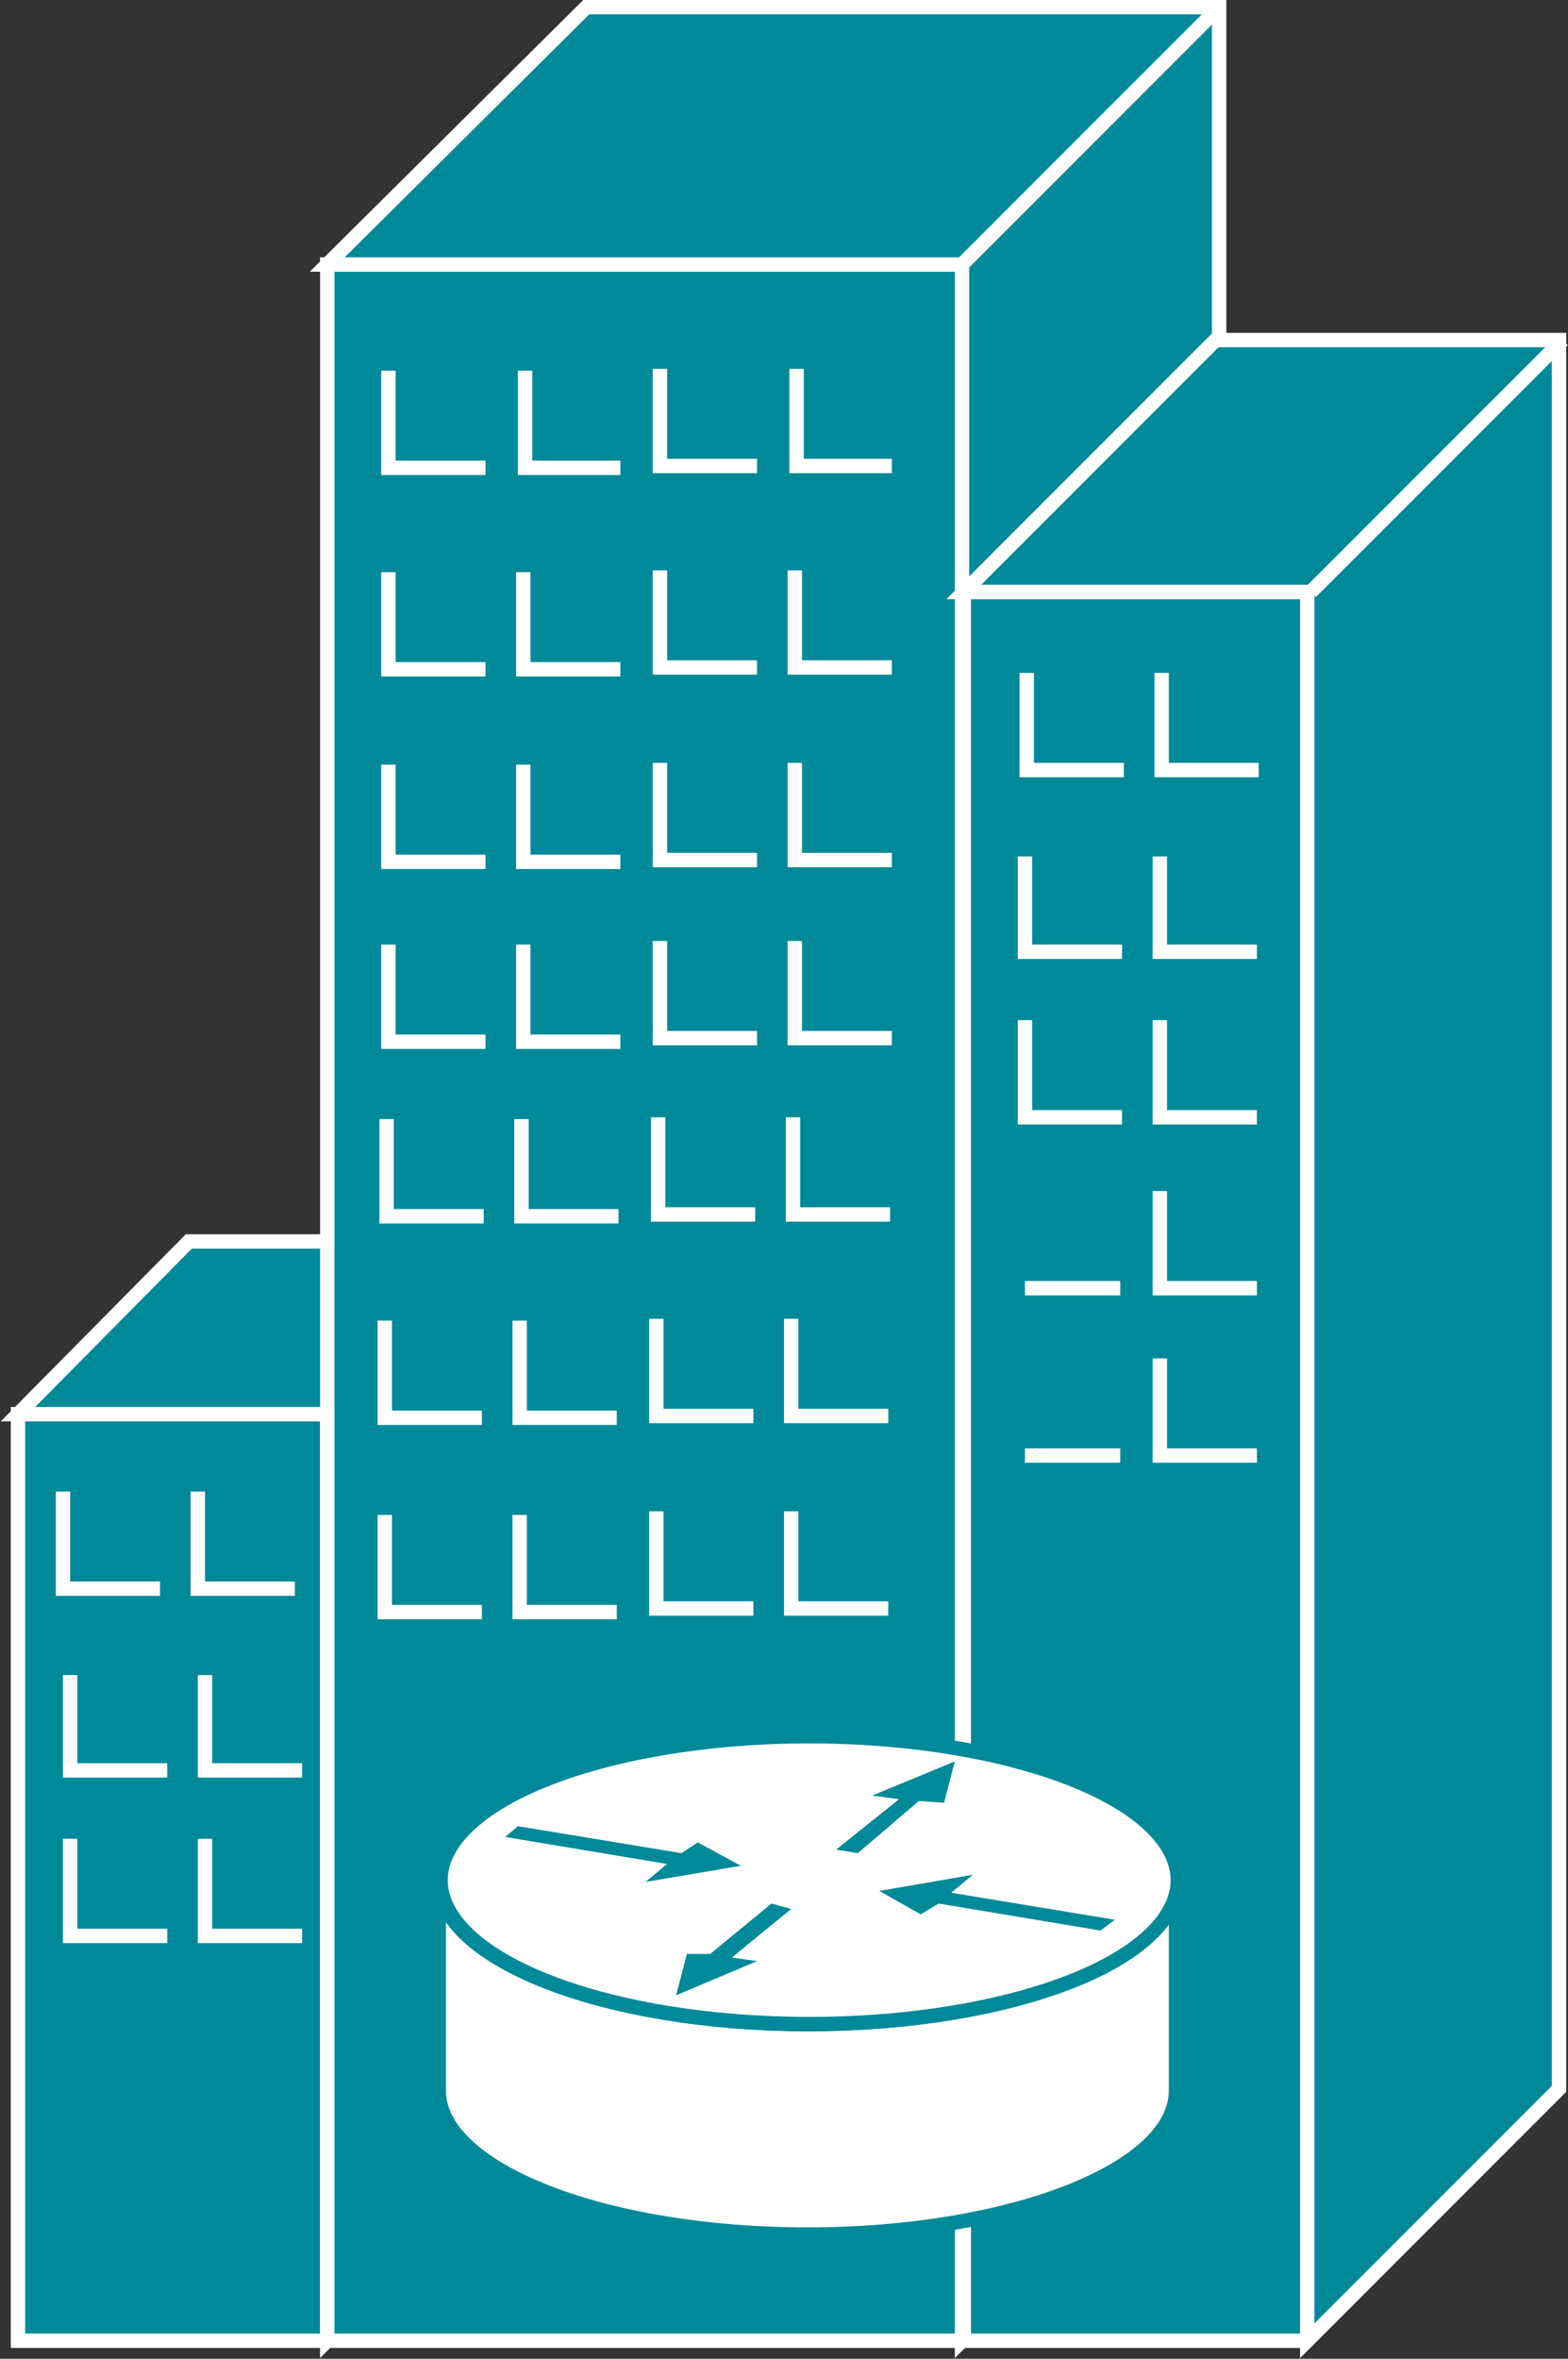 <?xml version="1.0" encoding="utf-8"?>
<!-- Generator: Adobe Illustrator 20.1.0, SVG Export Plug-In . SVG Version: 6.00 Build 0)  -->
<svg version="1.1" id="Layer_1" xmlns="http://www.w3.org/2000/svg" xmlns:xlink="http://www.w3.org/1999/xlink" x="0px" y="0px"
	 viewBox="0 0 87.2 131.1" style="enable-background:new 0 0 87.2 131.1;" xml:space="preserve">
<rect x="0" y="0" width="87.2" height="131.1" fill="#333333" stroke="none"/>
<style type="text/css">
	.st0{fill:#008998;stroke:#FFFFFF;stroke-width:0.8;}
	.st1{fill:none;stroke:#FFFFFF;stroke-width:0.8;}
	.st2{fill:#FFFFFF;stroke:#008998;stroke-width:0.8;}
	.st3{fill:#008998;}
</style>
<g>
	<g>
		<polyline class="st0" points="18.2,78.6 1,78.6 1,130.1 18.2,130.1 		"/>
		<polygon class="st0" points="18.2,130.1 27.8,120.6 27.8,69 10.5,69 1,78.6 18.2,78.6 		"/>
		<line class="st0" x1="18.2" y1="78.6" x2="27.8" y2="69"/>
	</g>
	<polyline class="st0" points="53.5,14.7 18.2,14.7 18.2,130.1 53.5,130.1 	"/>
	<polygon class="st0" points="53.5,130.1 67.8,115.8 67.8,0.4 32.6,0.4 18.2,14.7 53.5,14.7 	"/>
	<line class="st0" x1="53.5" y1="14.7" x2="67.8" y2="0.4"/>
	<polyline class="st0" points="36.6,62.1 36.6,67.5 42,67.5 	"/>
	<polyline class="st0" points="44.1,62.1 44.1,67.5 49.5,67.5 	"/>
	<polyline class="st0" points="21.5,62.2 21.5,67.6 26.9,67.6 	"/>
	<polyline class="st0" points="29,62.2 29,67.6 34.4,67.6 	"/>
	<polyline class="st0" points="36.5,73.3 36.5,78.7 41.9,78.7 	"/>
	<polyline class="st0" points="44,73.3 44,78.7 49.4,78.7 	"/>
	<polyline class="st0" points="21.4,73.4 21.4,78.8 26.8,78.8 	"/>
	<polyline class="st0" points="28.9,73.4 28.9,78.8 34.3,78.8 	"/>
	<polyline class="st1" points="36.5,84 36.5,89.4 41.9,89.4 	"/>
	<polyline class="st1" points="44,84 44,89.4 49.4,89.4 	"/>
	<polyline class="st1" points="21.4,84.2 21.4,89.6 26.8,89.6 	"/>
	<polyline class="st1" points="28.9,84.2 28.9,89.6 34.3,89.6 	"/>
	<g>
		<polyline class="st1" points="3.5,82.9 3.5,88.3 8.9,88.3 		"/>
		<polyline class="st1" points="11,82.9 11,88.3 16.4,88.3 		"/>
		<polyline class="st1" points="3.9,93.1 3.9,98.4 9.3,98.4 		"/>
		<polyline class="st1" points="11.4,93.1 11.4,98.4 16.8,98.4 		"/>
		<polyline class="st1" points="3.9,102.2 3.9,107.6 9.3,107.6 		"/>
		<polyline class="st1" points="11.4,102.2 11.4,107.6 16.8,107.6 		"/>
	</g>
	<polyline class="st0" points="36.7,20.5 36.7,25.9 42.1,25.9 	"/>
	<polyline class="st0" points="44.3,20.5 44.3,25.9 49.6,25.9 	"/>
	<polyline class="st0" points="21.6,20.6 21.6,26 27,26 	"/>
	<polyline class="st0" points="29.2,20.6 29.2,26 34.5,26 	"/>
	<polyline class="st0" points="36.7,31.7 36.7,37.1 42.1,37.1 	"/>
	<polyline class="st0" points="44.2,31.7 44.2,37.1 49.6,37.1 	"/>
	<polyline class="st0" points="21.6,31.8 21.6,37.2 27,37.2 	"/>
	<polyline class="st0" points="29.1,31.8 29.1,37.2 34.5,37.2 	"/>
	<polyline class="st0" points="36.7,42.4 36.7,47.8 42.1,47.8 	"/>
	<polyline class="st0" points="44.2,42.4 44.2,47.8 49.6,47.8 	"/>
	<polyline class="st0" points="21.6,42.5 21.6,47.9 27,47.9 	"/>
	<polyline class="st0" points="29.1,42.5 29.1,47.9 34.5,47.9 	"/>
	<polyline class="st0" points="36.7,52.3 36.7,57.7 42.1,57.7 	"/>
	<polyline class="st0" points="44.2,52.3 44.2,57.7 49.6,57.7 	"/>
	<polyline class="st0" points="21.6,52.5 21.6,57.9 27,57.9 	"/>
	<polyline class="st0" points="29.1,52.5 29.1,57.9 34.5,57.9 	"/>
	<line class="st0" x1="57.2" y1="66.2" x2="57.2" y2="71.6"/>
	<line class="st0" x1="57.2" y1="75.5" x2="57.2" y2="80.9"/>
	<g>
		<polyline class="st0" points="72.7,32.9 53.6,32.9 53.6,130.1 72.7,130.1 		"/>
		<polygon class="st0" points="72.7,130.1 86.7,116.1 86.7,18.9 67.6,18.9 53.6,32.9 72.7,32.9 		"/>
		<polyline class="st0" points="57.1,37.4 57.1,42.8 62.5,42.8 		"/>
		<polyline class="st0" points="64.6,37.4 64.6,42.8 70,42.8 		"/>
		<polyline class="st0" points="57,47.6 57,52.9 62.4,52.9 		"/>
		<polyline class="st0" points="64.5,47.6 64.5,52.9 69.9,52.9 		"/>
		<polyline class="st0" points="57,56.7 57,62.1 62.4,62.1 		"/>
		<polyline class="st0" points="64.5,56.7 64.5,62.1 69.9,62.1 		"/>
		<line class="st0" x1="57" y1="71.6" x2="62.3" y2="71.6"/>
		<polyline class="st0" points="64.5,66.2 64.5,71.6 69.9,71.6 		"/>
		<line class="st1" x1="57" y1="80.9" x2="62.3" y2="80.9"/>
		<polyline class="st0" points="64.5,75.5 64.5,80.9 69.9,80.9 		"/>
	</g>
	<g>
		<path class="st2" d="M65.4,104.5c0,4.4-9.2,8-20.5,8c-11.3,0-20.5-3.6-20.5-8v11.7c0,4.4,9.2,8,20.5,8c11.3,0,20.5-3.6,20.5-8
			V104.5z"/>
	</g>
	<g>
		<ellipse class="st2" cx="45" cy="104.5" rx="20.5" ry="8"/>
	</g>
	<g>
		<g>
			<polygon class="st3" points="38.8,102.4 41.2,103.7 35.9,104.6 37.1,103.6 28.1,102.1 28.8,101.5 37.9,103 			"/>
		</g>
		<g>
			<polygon class="st3" points="51.2,106.4 48.9,105.1 54.1,104.2 52.9,105.2 62,106.7 61.2,107.3 52.2,105.8 			"/>
		</g>
		<g>
			<polygon class="st3" points="48.5,99.8 53.1,97.9 52.5,100.2 51.1,100.1 47.7,103 46.5,102.8 50,100 			"/>
		</g>
		<g>
			<polygon class="st3" points="42.1,109 37.6,110.9 38.2,108.6 39.5,108.6 42.9,105.8 44,106.1 40.7,108.8 			"/>
		</g>
	</g>
	<line class="st0" x1="72.9" y1="32.9" x2="86.9" y2="18.9"/>
</g>
</svg>
